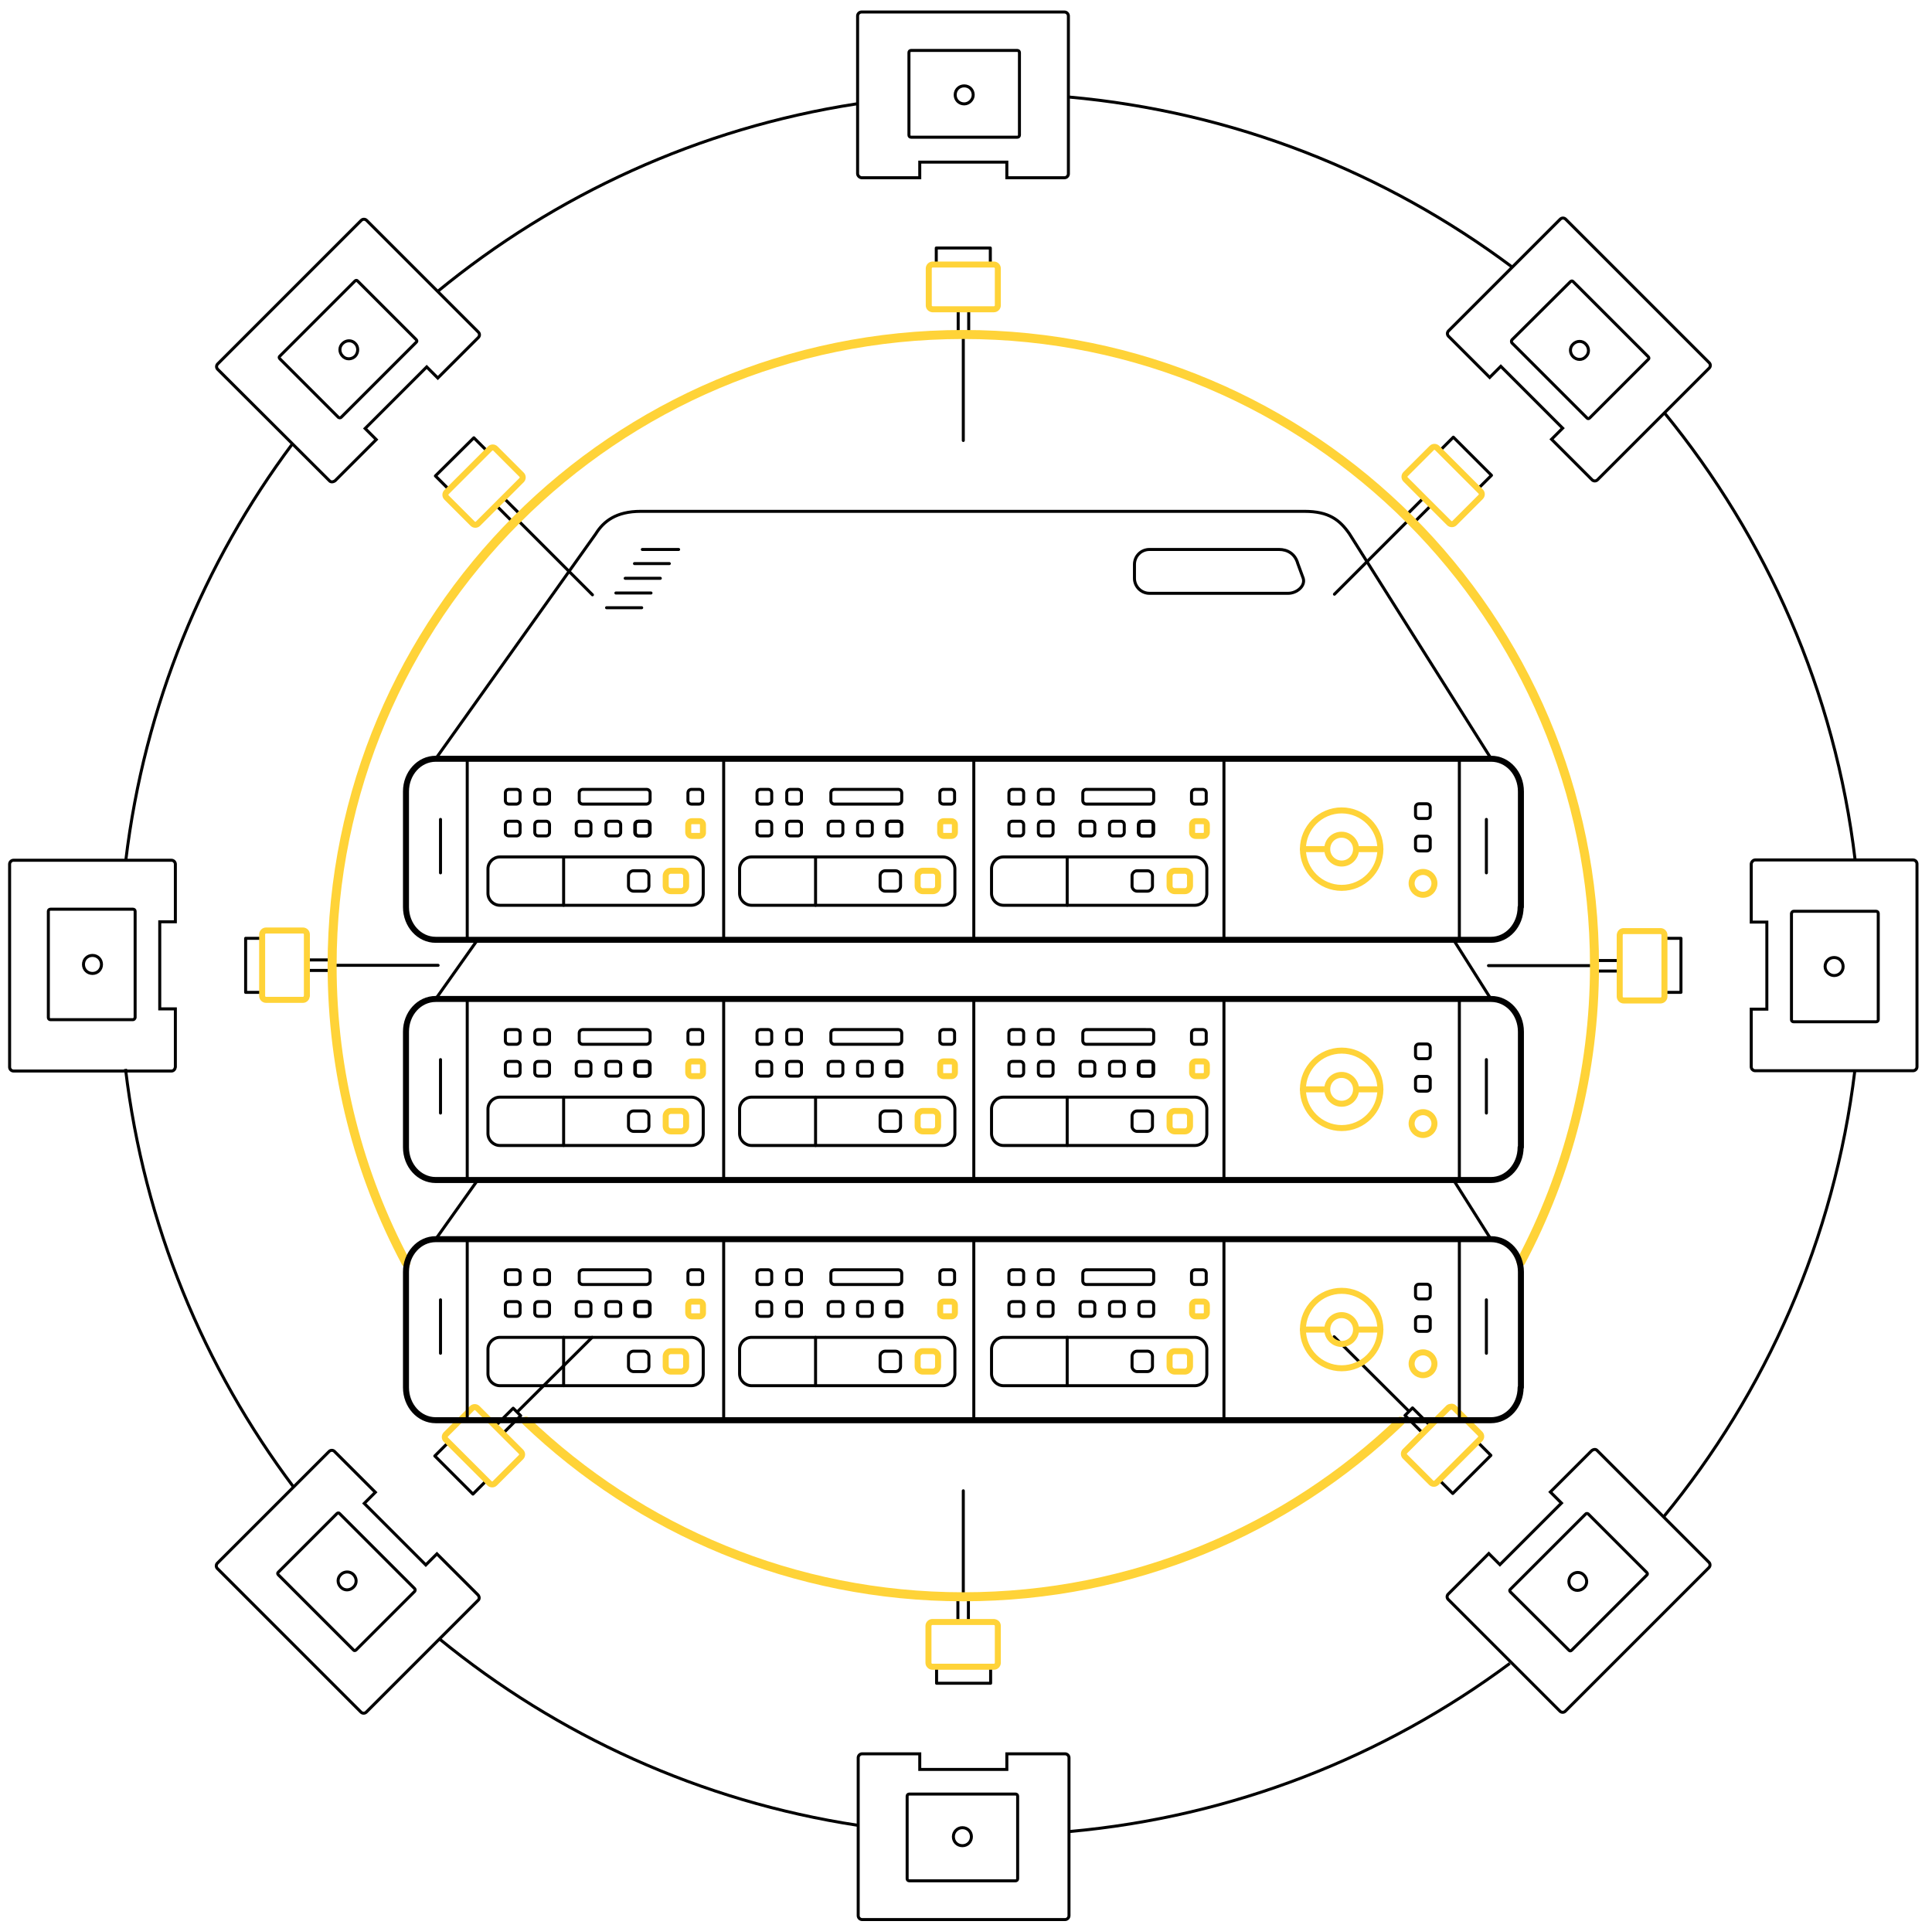<?xml version="1.0" encoding="UTF-8"?>
<!-- Generator: Adobe Illustrator 16.0.0, SVG Export Plug-In . SVG Version: 6.00 Build 0)  -->
<!DOCTYPE svg PUBLIC "-//W3C//DTD SVG 1.1//EN" "http://www.w3.org/Graphics/SVG/1.1/DTD/svg11.dtd">
<svg version="1.1" id="Layer_1" xmlns="http://www.w3.org/2000/svg" xmlns:xlink="http://www.w3.org/1999/xlink" x="0px" y="0px" viewBox="0 0 643.4 642" style="enable-background:new 0 0 643.4 642;" xml:space="preserve" class="svg first" src="assets/patterns/api.svg" alt="api automation">
<style type="text/css">
	.api0{fill:none;stroke:#000000;stroke-linecap:round;stroke-linejoin:round;stroke-miterlimit:10;}
	.api1{fill:none;stroke:#ffd338;stroke-width:2;stroke-linecap:round;stroke-linejoin:round;stroke-miterlimit:10;}
	.api2{fill:none;stroke:#ffd338;stroke-width:3;stroke-linecap:round;stroke-linejoin:round;stroke-miterlimit:10;}
	.api3{fill:none;stroke:#000000;stroke-miterlimit:10;}
	.api4{fill:none;stroke:#000000;stroke-width:2;stroke-linecap:round;stroke-linejoin:round;stroke-miterlimit:10;}
</style>
<g>
	<path class="api0" d="M320.8,111.6v35.1"></path>
	<path class="api0" d="M329.8,82.6v5.5h-18v-5.5H329.8z"></path>
	<path class="api0" d="M322.6,102.9v8.5h-3.5v-8.5H322.6z"></path>
	<path id="svg-concept" class="api1" d="M309.3,101.7V89.4c0-0.7,0.6-1.3,1.3-1.3H331c0.7,0,1.3,0.6,1.3,1.3v12.3   c0,0.7-0.6,1.3-1.3,1.3h-20.5C309.8,102.9,309.3,102.4,309.3,101.7z"></path>

		<animateMotion accumulate="none" additive="replace" begin="0s" calcMode="paced" dur="1s" fill="freeze" path="M0, 0 0 0 0 -35" restart="always">
		</animateMotion>
</g>
<g>
	<path class="api0" d="M469.2,173.1l-24.8,24.8"></path>
	<path class="api0" d="M496.7,158.3l-4.5,4.5l-12.7-12.7l4.5-4.5L496.7,158.3z"></path>
	<path class="api0" d="M476.7,168.2l-6,6l-2.5-2.5l6-6L476.7,168.2z"></path>
	<path id="svg-concept" class="api1" d="M468.1,157.9l8.7-8.7c0.5-0.5,1.3-0.5,1.8,0l14.5,14.5c0.5,0.5,0.5,1.3,0,1.8l-8.7,8.7   c-0.5,0.5-1.3,0.5-1.8,0l-14.5-14.5C467.6,159.2,467.6,158.4,468.1,157.9z"></path>

		<animateMotion accumulate="none" additive="replace" begin="0.5s" calcMode="paced" dur="1s" fill="freeze" path="M0 0 25 -25" restart="always">
		</animateMotion>
</g>
<g>
	<path class="api0" d="M530.8,321.6h-35.1"></path>
	<path class="api0" d="M559.8,330.5h-5.5v-18h5.5V330.5z"></path>
	<path class="api0" d="M539.5,323.4H531v-3.5h8.5V323.4z"></path>
	<path id="svg-concept" class="api1" d="M540.7,310.1H553c0.7,0,1.3,0.6,1.3,1.3v20.5c0,0.7-0.6,1.3-1.3,1.3h-12.3   c-0.7,0-1.3-0.6-1.3-1.3v-20.5C539.5,310.6,540,310.1,540.7,310.1z"></path>

		<animateMotion accumulate="none" additive="replace" begin="1s" calcMode="paced" dur="1s" fill="freeze" path="M0, 0 35 0 0" restart="always">
		</animateMotion>
</g>
<g>
	<path class="api0" d="M469.1,469.9l-24.8-24.7"></path>
	<path class="api0" d="M483.8,497.4l-4.5-4.5l12.7-12.7l4.5,4.5L483.8,497.4z"></path>
	<path class="api0" d="M473.9,477.4l-6-6l2.5-2.5l6,6L473.9,477.4z"></path>
	<path id="svg-concept" class="api1" d="M484.2,468.8l8.7,8.7c0.5,0.5,0.5,1.3,0,1.8l-14.5,14.5c-0.5,0.5-1.3,0.5-1.8,0l-8.7-8.7   c-0.5-0.5-0.5-1.3,0-1.8l14.5-14.5C483,468.4,483.8,468.4,484.2,468.8z"></path>

		<animateMotion accumulate="none" additive="replace" begin="1.5s" calcMode="paced" dur="1s" fill="freeze" path="M0 0 25 25" restart="always">
		</animateMotion>
</g>
<g>
	<path class="api0" d="M320.8,531.6v-35.1"></path>
	<path class="api0" d="M311.9,560.6v-5.5h18v5.5H311.9z"></path>
	<path class="api0" d="M319,540.3v-8.5h3.5v8.5H319z"></path>
	<path id="svg-concept" class="api1" d="M332.3,541.5v12.3c0,0.7-0.6,1.3-1.3,1.3h-20.5c-0.7,0-1.3-0.6-1.3-1.3v-12.3   c0-0.7,0.6-1.3,1.3-1.3H331C331.8,540.3,332.3,540.8,332.3,541.5z"></path>

		<animateMotion accumulate="none" additive="replace" begin="2s" calcMode="paced" dur="1s" fill="freeze" path="M0, 0 0 0 0 35" restart="always">
		</animateMotion>
</g>
<g>
	<path class="api0" d="M172.4,470.1l24.8-24.7"></path>
	<path class="api0" d="M144.8,484.9l4.5-4.5l12.7,12.7l-4.5,4.5L144.8,484.9z"></path>
	<path class="api0" d="M164.9,475l6-6l2.5,2.5l-6,6L164.9,475z"></path>
	<path id="svg-concept" class="api1" d="M173.5,485.3l-8.7,8.7c-0.5,0.5-1.3,0.5-1.8,0l-14.5-14.5c-0.5-0.5-0.5-1.3,0-1.8l8.7-8.7   c0.5-0.5,1.3-0.5,1.8,0l14.5,14.5C174,484,174,484.8,173.5,485.3z"></path>

		<animateMotion accumulate="none" additive="replace" begin="2.5s" calcMode="paced" dur="1s" fill="freeze" path="M0 0 -25 25" restart="always">
		</animateMotion>
</g>
<g>
	<path class="api0" d="M110.9,321.5h35 M81.8,312.5h5.5v18h-5.5V312.5z M102.1,319.7h8.5v3.5h-8.5V319.7z"></path>
	<path id="svg-concept" class="api1" d="M100.9,333H88.6c-0.7,0-1.3-0.6-1.3-1.3v-20.5c0-0.7,0.6-1.3,1.3-1.3h12.3   c0.7,0,1.3,0.6,1.3,1.3v20.5C102.1,332.4,101.6,333,100.9,333z"></path>

		<animateMotion accumulate="none" additive="replace" begin="3s" calcMode="paced" dur="1s" fill="freeze" path="M0, 0 -35 0 0" restart="always">
		</animateMotion>
</g>
<g>
	<path class="api0" d="M172.5,173.3l24.8,24.8"></path>
	<path class="api0" d="M157.8,145.8l4.5,4.5L149.5,163l-4.5-4.5L157.8,145.8z"></path>
	<path class="api0" d="M167.7,165.8l6,6l-2.5,2.5l-6-6L167.7,165.8z"></path>
	<path id="svg-concept" class="api1" d="M157.4,174.4l-8.7-8.7c-0.5-0.5-0.5-1.3,0-1.8l14.5-14.5c0.5-0.5,1.3-0.5,1.8,0l8.7,8.7   c0.5,0.5,0.5,1.3,0,1.8l-14.5,14.5C158.7,174.9,157.9,174.9,157.4,174.4z"></path>

		<animateMotion accumulate="none" additive="replace" begin="3.5s" calcMode="paced" dur="1s" fill="freeze" path="M0 0 -25 -25" restart="always">
		</animateMotion>
</g>
<path id="svg-concept" class="api2" d="M466.4,473.3c-37.8,36.3-89.1,58.5-145.6,58.5c-56.5,0-107.8-22.3-145.6-58.5"></path>
<path id="svg-concept" class="api2" d="M135.2,420.5c-15.7-29.5-24.6-63.1-24.6-98.9c0-116.1,94.1-210.2,210.2-210.2  S531,205.5,531,321.6c0,35.6-8.9,69.2-24.5,98.6"></path>
<g>
	<path class="api3" d="M285.6,607.9c-52.4-8-100.1-30-139.3-62.1"></path>
	<path class="api3" d="M502.8,554c-41.7,31-92.1,51.1-146.8,56"></path>
	<path class="api3" d="M617.7,356.6c-6.8,56-29.6,107.1-63.7,148.6"></path>
	<path class="api3" d="M554.3,137.5c34,41.6,56.8,92.7,63.5,148.9"></path>
	<path class="api3" d="M355.8,32.3c55.1,4.9,105.7,25.2,147.6,56.5"></path>
	<path class="api3" d="M145.7,97.1c39.2-32.2,87-54.4,139.5-62.5"></path>
	<path class="api3" d="M41.9,286.5c6.2-51.6,25.9-99.1,55.5-138.7"></path>
	<path class="api3" d="M97.8,495.3c-29.9-39.8-49.8-87.4-56-139.3"></path>
</g>
<path id="svg-concept" class="api1" d="M232.9,278.4h-2.5c-0.7,0-1.2-0.5-1.2-1.2v-2.5c0-0.7,0.5-1.2,1.2-1.2h2.5  c0.7,0,1.2,0.5,1.2,1.2v2.5C234.2,277.9,233.6,278.4,232.9,278.4z M226.8,296.8h-3.4c-0.9,0-1.7-0.8-1.7-1.7v-3.4  c0-0.9,0.8-1.7,1.7-1.7h3.4c0.9,0,1.7,0.8,1.7,1.7v3.4C228.5,296,227.7,296.8,226.8,296.8z M316.8,278.4h-2.5  c-0.7,0-1.2-0.5-1.2-1.2v-2.5c0-0.7,0.5-1.2,1.2-1.2h2.5c0.7,0,1.2,0.5,1.2,1.2v2.5C318,277.9,317.5,278.4,316.8,278.4z   M310.7,296.8h-3.4c-0.9,0-1.7-0.8-1.7-1.7v-3.4c0-0.9,0.8-1.7,1.7-1.7h3.4c0.9,0,1.7,0.8,1.7,1.7v3.4  C312.4,296,311.6,296.8,310.7,296.8z M400.7,278.4h-2.5c-0.7,0-1.2-0.5-1.2-1.2v-2.5c0-0.7,0.5-1.2,1.2-1.2h2.5  c0.7,0,1.2,0.5,1.2,1.2v2.5C401.9,277.9,401.3,278.4,400.7,278.4z M394.6,296.8h-3.4c-0.9,0-1.7-0.8-1.7-1.7v-3.4  c0-0.9,0.8-1.7,1.7-1.7h3.4c0.9,0,1.7,0.8,1.7,1.7v3.4C396.2,296,395.5,296.8,394.6,296.8z M459.7,282.8c0,7.1-5.8,12.9-12.9,12.9  s-12.9-5.8-12.9-12.9s5.8-12.9,12.9-12.9S459.7,275.7,459.7,282.8z"></path>
<path id="svg-concept" class="api1" d="M451.6,282.8c0,2.6-2.1,4.8-4.8,4.8c-2.6,0-4.8-2.1-4.8-4.8s2.1-4.8,4.8-4.8  C449.4,278,451.6,280.2,451.6,282.8z M459.7,282.8h-8.1 M442,282.8h-8.1 M232.9,358.4h-2.5c-0.7,0-1.2-0.5-1.2-1.2v-2.5  c0-0.7,0.5-1.2,1.2-1.2h2.5c0.7,0,1.2,0.5,1.2,1.2v2.5C234.2,357.9,233.6,358.4,232.9,358.4z M226.8,376.8h-3.4  c-0.9,0-1.7-0.8-1.7-1.7v-3.4c0-0.9,0.8-1.7,1.7-1.7h3.4c0.9,0,1.7,0.8,1.7,1.7v3.4C228.5,376,227.7,376.8,226.8,376.8z   M316.8,358.4h-2.5c-0.7,0-1.2-0.5-1.2-1.2v-2.5c0-0.7,0.5-1.2,1.2-1.2h2.5c0.7,0,1.2,0.5,1.2,1.2v2.5  C318,357.9,317.5,358.4,316.8,358.4z M310.7,376.8h-3.4c-0.9,0-1.7-0.8-1.7-1.7v-3.4c0-0.9,0.8-1.7,1.7-1.7h3.4  c0.9,0,1.7,0.8,1.7,1.7v3.4C312.4,376,311.6,376.8,310.7,376.8z M400.7,358.4h-2.5c-0.7,0-1.2-0.5-1.2-1.2v-2.5  c0-0.7,0.5-1.2,1.2-1.2h2.5c0.7,0,1.2,0.5,1.2,1.2v2.5C401.9,357.9,401.3,358.4,400.7,358.4z M394.6,376.8h-3.4  c-0.9,0-1.7-0.8-1.7-1.7v-3.4c0-0.9,0.8-1.7,1.7-1.7h3.4c0.9,0,1.7,0.8,1.7,1.7v3.4C396.2,376,395.5,376.8,394.6,376.8z   M459.7,362.8c0,7.1-5.8,12.9-12.9,12.9s-12.9-5.8-12.9-12.9s5.8-12.9,12.9-12.9S459.7,355.7,459.7,362.8z"></path>
<path id="svg-concept" class="api1" d="M451.6,362.8c0,2.6-2.1,4.8-4.8,4.8c-2.6,0-4.8-2.1-4.8-4.8s2.1-4.8,4.8-4.8  C449.4,358,451.6,360.2,451.6,362.8z M459.7,362.8h-8.1 M442,362.8h-8.1"></path>
<path class="api4" d="M506.4,302.1c0,6-4.4,10.9-9.9,10.9H145.1c-5.5,0-9.9-4.9-9.9-10.9v-38.5c0-6,4.4-10.9,9.9-10.9h351.5  c5.5,0,9.9,4.9,9.9,10.9v38.5H506.4z"></path>
<path class="api0" d="M155.6,252.7v60 M486,252.7v60.2 M230.2,301.5h-63.7c-2.2,0-4-1.8-4-4v-8.1c0-2.2,1.8-4,4-4h63.7  c2.2,0,4,1.8,4,4v8.1C234.2,299.7,232.4,301.5,230.2,301.5z M172,278.4h-2.5c-0.7,0-1.2-0.5-1.2-1.2v-2.5c0-0.7,0.5-1.2,1.2-1.2h2.5  c0.7,0,1.2,0.5,1.2,1.2v2.5C173.2,277.9,172.6,278.4,172,278.4z M181.8,278.4h-2.5c-0.7,0-1.2-0.5-1.2-1.2v-2.5  c0-0.7,0.5-1.2,1.2-1.2h2.5c0.7,0,1.2,0.5,1.2,1.2v2.5C183,277.9,182.5,278.4,181.8,278.4z M195.6,278.4h-2.5  c-0.7,0-1.2-0.5-1.2-1.2v-2.5c0-0.7,0.5-1.2,1.2-1.2h2.5c0.7,0,1.2,0.5,1.2,1.2v2.5C196.8,277.9,196.3,278.4,195.6,278.4z   M172,267.8h-2.5c-0.7,0-1.2-0.5-1.2-1.2v-2.5c0-0.7,0.5-1.2,1.2-1.2h2.5c0.7,0,1.2,0.5,1.2,1.2v2.5  C173.2,267.2,172.6,267.8,172,267.8z M181.8,267.8h-2.5c-0.7,0-1.2-0.5-1.2-1.2v-2.5c0-0.7,0.5-1.2,1.2-1.2h2.5  c0.7,0,1.2,0.5,1.2,1.2v2.5C183,267.2,182.5,267.8,181.8,267.8z M232.8,267.8h-2.5c-0.7,0-1.2-0.5-1.2-1.2v-2.5  c0-0.7,0.5-1.2,1.2-1.2h2.5c0.7,0,1.2,0.5,1.2,1.2v2.5C234,267.2,233.5,267.8,232.8,267.8z M205.4,278.4H203c-0.7,0-1.2-0.5-1.2-1.2  v-2.5c0-0.7,0.5-1.2,1.2-1.2h2.5c0.7,0,1.2,0.5,1.2,1.2v2.5C206.7,277.9,206.1,278.4,205.4,278.4z M215.1,278.4h-2.5  c-0.7,0-1.2-0.5-1.2-1.2v-2.5c0-0.7,0.5-1.2,1.2-1.2h2.5c0.7,0,1.2,0.5,1.2,1.2v2.5C216.3,277.9,215.8,278.4,215.1,278.4z"></path>
<path class="api0" d="M215.3,278.4h-2.5c-0.7,0-1.2-0.5-1.2-1.2v-2.5c0-0.7,0.5-1.2,1.2-1.2h2.5c0.7,0,1.2,0.5,1.2,1.2v2.5  C216.5,277.9,215.9,278.4,215.3,278.4z M215.3,267.8h-21.2c-0.7,0-1.2-0.5-1.2-1.2v-2.5c0-0.7,0.5-1.2,1.2-1.2h21.2  c0.7,0,1.2,0.5,1.2,1.2v2.5C216.5,267.2,215.9,267.8,215.3,267.8z M187.7,285.4v16.1 M214.4,296.8H211c-0.9,0-1.7-0.8-1.7-1.7v-3.4  c0-0.9,0.8-1.7,1.7-1.7h3.4c0.9,0,1.7,0.8,1.7,1.7v3.4C216.1,296,215.3,296.8,214.4,296.8z M314,301.5h-63.7c-2.2,0-4-1.8-4-4v-8.1  c0-2.2,1.8-4,4-4H314c2.2,0,4,1.8,4,4v8.1C318,299.7,316.2,301.5,314,301.5z M255.8,278.4h-2.5c-0.7,0-1.2-0.5-1.2-1.2v-2.5  c0-0.7,0.5-1.2,1.2-1.2h2.5c0.7,0,1.2,0.5,1.2,1.2v2.5C257.1,277.9,256.5,278.4,255.8,278.4z M265.7,278.4h-2.5  c-0.7,0-1.2-0.5-1.2-1.2v-2.5c0-0.7,0.5-1.2,1.2-1.2h2.5c0.7,0,1.2,0.5,1.2,1.2v2.5C266.9,277.9,266.3,278.4,265.7,278.4z   M279.5,278.4H277c-0.7,0-1.2-0.5-1.2-1.2v-2.5c0-0.7,0.5-1.2,1.2-1.2h2.5c0.7,0,1.2,0.5,1.2,1.2v2.5  C280.7,277.9,280.2,278.4,279.5,278.4z M255.8,267.8h-2.5c-0.7,0-1.2-0.5-1.2-1.2v-2.5c0-0.7,0.5-1.2,1.2-1.2h2.5  c0.7,0,1.2,0.5,1.2,1.2v2.5C257.1,267.2,256.5,267.8,255.8,267.8z M265.7,267.8h-2.5c-0.7,0-1.2-0.5-1.2-1.2v-2.5  c0-0.7,0.5-1.2,1.2-1.2h2.5c0.7,0,1.2,0.5,1.2,1.2v2.5C266.9,267.2,266.3,267.8,265.7,267.8z M316.7,267.8h-2.5  c-0.7,0-1.2-0.5-1.2-1.2v-2.5c0-0.7,0.5-1.2,1.2-1.2h2.5c0.7,0,1.2,0.5,1.2,1.2v2.5C317.9,267.2,317.3,267.8,316.7,267.8z   M289.3,278.4h-2.5c-0.7,0-1.2-0.5-1.2-1.2v-2.5c0-0.7,0.5-1.2,1.2-1.2h2.5c0.7,0,1.2,0.5,1.2,1.2v2.5  C290.5,277.9,290,278.4,289.3,278.4z M299,278.4h-2.5c-0.7,0-1.2-0.5-1.2-1.2v-2.5c0-0.7,0.5-1.2,1.2-1.2h2.5c0.7,0,1.2,0.5,1.2,1.2  v2.5C300.2,277.9,299.6,278.4,299,278.4z"></path>
<path class="api0" d="M299.1,278.4h-2.5c-0.7,0-1.2-0.5-1.2-1.2v-2.5c0-0.7,0.5-1.2,1.2-1.2h2.5c0.7,0,1.2,0.5,1.2,1.2v2.5  C300.3,277.9,299.8,278.4,299.1,278.4z M299.1,267.8h-21.2c-0.7,0-1.2-0.5-1.2-1.2v-2.5c0-0.7,0.5-1.2,1.2-1.2h21.2  c0.7,0,1.2,0.5,1.2,1.2v2.5C300.3,267.2,299.8,267.8,299.1,267.8z M271.6,285.4v16.1 M298.2,296.8h-3.4c-0.9,0-1.7-0.8-1.7-1.7v-3.4  c0-0.9,0.8-1.7,1.7-1.7h3.4c0.9,0,1.7,0.8,1.7,1.7v3.4C299.9,296,299.2,296.8,298.2,296.8z M397.9,301.5h-63.7c-2.2,0-4-1.8-4-4  v-8.1c0-2.2,1.8-4,4-4h63.7c2.2,0,4,1.8,4,4v8.1C401.9,299.7,400.1,301.5,397.9,301.5z M339.7,278.4h-2.5c-0.7,0-1.2-0.5-1.2-1.2  v-2.5c0-0.7,0.5-1.2,1.2-1.2h2.5c0.7,0,1.2,0.5,1.2,1.2v2.5C340.9,277.9,340.4,278.4,339.7,278.4z M349.5,278.4H347  c-0.7,0-1.2-0.5-1.2-1.2v-2.5c0-0.7,0.5-1.2,1.2-1.2h2.5c0.7,0,1.2,0.5,1.2,1.2v2.5C350.7,277.9,350.2,278.4,349.5,278.4z   M363.4,278.4h-2.5c-0.7,0-1.2-0.5-1.2-1.2v-2.5c0-0.7,0.5-1.2,1.2-1.2h2.5c0.7,0,1.2,0.5,1.2,1.2v2.5  C364.6,277.9,364,278.4,363.4,278.4z M339.7,267.8h-2.5c-0.7,0-1.2-0.5-1.2-1.2v-2.5c0-0.7,0.5-1.2,1.2-1.2h2.5  c0.7,0,1.2,0.5,1.2,1.2v2.5C340.9,267.2,340.4,267.8,339.7,267.8z M349.5,267.8H347c-0.7,0-1.2-0.5-1.2-1.2v-2.5  c0-0.7,0.5-1.2,1.2-1.2h2.5c0.7,0,1.2,0.5,1.2,1.2v2.5C350.7,267.2,350.2,267.8,349.5,267.8z M400.5,267.8H398  c-0.7,0-1.2-0.5-1.2-1.2v-2.5c0-0.7,0.5-1.2,1.2-1.2h2.5c0.7,0,1.2,0.5,1.2,1.2v2.5C401.8,267.2,401.2,267.8,400.5,267.8z   M373.2,278.4h-2.5c-0.7,0-1.2-0.5-1.2-1.2v-2.5c0-0.7,0.5-1.2,1.2-1.2h2.5c0.7,0,1.2,0.5,1.2,1.2v2.5  C374.4,277.9,373.8,278.4,373.2,278.4z M382.8,278.4h-2.5c-0.7,0-1.2-0.5-1.2-1.2v-2.5c0-0.7,0.5-1.2,1.2-1.2h2.5  c0.7,0,1.2,0.5,1.2,1.2v2.5C384,277.9,383.5,278.4,382.8,278.4z"></path>
<path class="api0" d="M383,278.4h-2.5c-0.7,0-1.2-0.5-1.2-1.2v-2.5c0-0.7,0.5-1.2,1.2-1.2h2.5c0.7,0,1.2,0.5,1.2,1.2v2.5  C384.2,277.9,383.7,278.4,383,278.4z"></path>
<path id="svg-concept" class="api1" d="M477.7,294.2c0,2.1-1.7,3.8-3.8,3.8c-2.1,0-3.8-1.7-3.8-3.8c0-2.1,1.7-3.8,3.8-3.8  C476,290.4,477.7,292.1,477.7,294.2z"></path>
<path class="api0" d="M475.1,283.4h-2.5c-0.7,0-1.2-0.5-1.2-1.2v-2.5c0-0.7,0.5-1.2,1.2-1.2h2.5c0.7,0,1.2,0.5,1.2,1.2v2.5  C476.3,282.9,475.8,283.4,475.1,283.4z M475.1,272.6h-2.5c-0.7,0-1.2-0.5-1.2-1.2v-2.5c0-0.7,0.5-1.2,1.2-1.2h2.5  c0.7,0,1.2,0.5,1.2,1.2v2.5C476.3,272.1,475.8,272.6,475.1,272.6z M383,267.8h-21.2c-0.7,0-1.2-0.5-1.2-1.2v-2.5  c0-0.7,0.5-1.2,1.2-1.2H383c0.7,0,1.2,0.5,1.2,1.2v2.5C384.2,267.2,383.7,267.8,383,267.8z M355.4,285.4v16.1 M382.1,296.8h-3.4  c-0.9,0-1.7-0.8-1.7-1.7v-3.4c0-0.9,0.8-1.7,1.7-1.7h3.4c0.9,0,1.7,0.8,1.7,1.7v3.4C383.8,296,383,296.8,382.1,296.8z M241,252.7  v60.2 M226,183h-12.1 M222.9,187.7h-11.6 M219.9,192.6h-11.7 M216.8,197.5h-11.7 M213.7,202.4H202 M146.7,272.9v17.8 M495,272.9  v17.8 M324.3,252.7v60.2 M407.6,252.7v60.2"></path>
<path class="api4" d="M506.4,382.1c0,6-4.4,10.9-9.9,10.9H145.1c-5.5,0-9.9-4.9-9.9-10.9v-38.5c0-6,4.4-10.9,9.9-10.9h351.5  c5.5,0,9.9,4.9,9.9,10.9v38.5H506.4z"></path>
<path class="api0" d="M155.6,332.7v60 M486,332.7v60.2 M230.2,381.5h-63.7c-2.2,0-4-1.8-4-4v-8.1c0-2.2,1.8-4,4-4h63.7  c2.2,0,4,1.8,4,4v8.1C234.2,379.7,232.4,381.5,230.2,381.5z M172,358.4h-2.5c-0.7,0-1.2-0.5-1.2-1.2v-2.5c0-0.7,0.5-1.2,1.2-1.2h2.5  c0.7,0,1.2,0.5,1.2,1.2v2.5C173.2,357.9,172.6,358.4,172,358.4z M181.8,358.4h-2.5c-0.7,0-1.2-0.5-1.2-1.2v-2.5  c0-0.7,0.5-1.2,1.2-1.2h2.5c0.7,0,1.2,0.5,1.2,1.2v2.5C183,357.9,182.5,358.4,181.8,358.4z M195.6,358.4h-2.5  c-0.7,0-1.2-0.5-1.2-1.2v-2.5c0-0.7,0.5-1.2,1.2-1.2h2.5c0.7,0,1.2,0.5,1.2,1.2v2.5C196.8,357.9,196.3,358.4,195.6,358.4z   M172,347.8h-2.5c-0.7,0-1.2-0.5-1.2-1.2v-2.5c0-0.7,0.5-1.2,1.2-1.2h2.5c0.7,0,1.2,0.5,1.2,1.2v2.5  C173.2,347.2,172.6,347.8,172,347.8z M181.8,347.8h-2.5c-0.7,0-1.2-0.5-1.2-1.2v-2.5c0-0.7,0.5-1.2,1.2-1.2h2.5  c0.7,0,1.2,0.5,1.2,1.2v2.5C183,347.2,182.5,347.8,181.8,347.8z M232.8,347.8h-2.5c-0.7,0-1.2-0.5-1.2-1.2v-2.5  c0-0.7,0.5-1.2,1.2-1.2h2.5c0.7,0,1.2,0.5,1.2,1.2v2.5C234,347.2,233.5,347.8,232.8,347.8z M205.4,358.4H203c-0.7,0-1.2-0.5-1.2-1.2  v-2.5c0-0.7,0.5-1.2,1.2-1.2h2.5c0.7,0,1.2,0.5,1.2,1.2v2.5C206.7,357.9,206.1,358.4,205.4,358.4z M215.1,358.4h-2.5  c-0.7,0-1.2-0.5-1.2-1.2v-2.5c0-0.7,0.5-1.2,1.2-1.2h2.5c0.7,0,1.2,0.5,1.2,1.2v2.5C216.3,357.9,215.8,358.4,215.1,358.4z"></path>
<path class="api0" d="M215.3,358.4h-2.5c-0.7,0-1.2-0.5-1.2-1.2v-2.5c0-0.7,0.5-1.2,1.2-1.2h2.5c0.7,0,1.2,0.5,1.2,1.2v2.5  C216.5,357.9,215.9,358.4,215.3,358.4z M215.3,347.8h-21.2c-0.7,0-1.2-0.5-1.2-1.2v-2.5c0-0.7,0.5-1.2,1.2-1.2h21.2  c0.7,0,1.2,0.5,1.2,1.2v2.5C216.5,347.2,215.9,347.8,215.3,347.8z M187.7,365.4v16.1 M214.4,376.8H211c-0.9,0-1.7-0.8-1.7-1.7v-3.4  c0-0.9,0.8-1.7,1.7-1.7h3.4c0.9,0,1.7,0.8,1.7,1.7v3.4C216.1,376,215.3,376.8,214.4,376.8z M314,381.5h-63.7c-2.2,0-4-1.8-4-4v-8.1  c0-2.2,1.8-4,4-4H314c2.2,0,4,1.8,4,4v8.1C318,379.7,316.2,381.5,314,381.5z M255.8,358.4h-2.5c-0.7,0-1.2-0.5-1.2-1.2v-2.5  c0-0.7,0.5-1.2,1.2-1.2h2.5c0.7,0,1.2,0.5,1.2,1.2v2.5C257.1,357.9,256.5,358.4,255.8,358.4z M265.7,358.4h-2.5  c-0.7,0-1.2-0.5-1.2-1.2v-2.5c0-0.7,0.5-1.2,1.2-1.2h2.5c0.7,0,1.2,0.5,1.2,1.2v2.5C266.9,357.9,266.3,358.4,265.7,358.4z   M279.5,358.4H277c-0.7,0-1.2-0.5-1.2-1.2v-2.5c0-0.7,0.5-1.2,1.2-1.2h2.5c0.7,0,1.2,0.5,1.2,1.2v2.5  C280.7,357.9,280.2,358.4,279.5,358.4z M255.8,347.8h-2.5c-0.7,0-1.2-0.5-1.2-1.2v-2.5c0-0.7,0.5-1.2,1.2-1.2h2.5  c0.7,0,1.2,0.5,1.2,1.2v2.5C257.1,347.2,256.5,347.8,255.8,347.8z M265.7,347.8h-2.5c-0.7,0-1.2-0.5-1.2-1.2v-2.5  c0-0.7,0.5-1.2,1.2-1.2h2.5c0.7,0,1.2,0.5,1.2,1.2v2.5C266.9,347.2,266.3,347.8,265.7,347.8z M316.7,347.8h-2.5  c-0.7,0-1.2-0.5-1.2-1.2v-2.5c0-0.7,0.5-1.2,1.2-1.2h2.5c0.7,0,1.2,0.5,1.2,1.2v2.5C317.9,347.2,317.3,347.8,316.7,347.8z   M289.3,358.4h-2.5c-0.7,0-1.2-0.5-1.2-1.2v-2.5c0-0.7,0.5-1.2,1.2-1.2h2.5c0.7,0,1.2,0.5,1.2,1.2v2.5  C290.5,357.9,290,358.4,289.3,358.4z M299,358.4h-2.5c-0.7,0-1.2-0.5-1.2-1.2v-2.5c0-0.7,0.5-1.2,1.2-1.2h2.5c0.7,0,1.2,0.5,1.2,1.2  v2.5C300.2,357.9,299.6,358.4,299,358.4z"></path>
<path class="api0" d="M299.1,358.4h-2.5c-0.7,0-1.2-0.5-1.2-1.2v-2.5c0-0.7,0.5-1.2,1.2-1.2h2.5c0.7,0,1.2,0.5,1.2,1.2v2.5  C300.3,357.9,299.8,358.4,299.1,358.4z M299.1,347.8h-21.2c-0.7,0-1.2-0.5-1.2-1.2v-2.5c0-0.7,0.5-1.2,1.2-1.2h21.2  c0.7,0,1.2,0.5,1.2,1.2v2.5C300.3,347.2,299.8,347.8,299.1,347.8z M271.6,365.4v16.1 M298.2,376.8h-3.4c-0.9,0-1.7-0.8-1.7-1.7v-3.4  c0-0.9,0.8-1.7,1.7-1.7h3.4c0.9,0,1.7,0.8,1.7,1.7v3.4C299.9,376,299.2,376.8,298.2,376.8z M397.9,381.5h-63.7c-2.2,0-4-1.8-4-4  v-8.1c0-2.2,1.8-4,4-4h63.7c2.2,0,4,1.8,4,4v8.1C401.9,379.7,400.1,381.5,397.9,381.5z M339.7,358.4h-2.5c-0.7,0-1.2-0.5-1.2-1.2  v-2.5c0-0.7,0.5-1.2,1.2-1.2h2.5c0.7,0,1.2,0.5,1.2,1.2v2.5C340.9,357.9,340.4,358.4,339.7,358.4z M349.5,358.4H347  c-0.7,0-1.2-0.5-1.2-1.2v-2.5c0-0.7,0.5-1.2,1.2-1.2h2.5c0.7,0,1.2,0.5,1.2,1.2v2.5C350.7,357.9,350.2,358.4,349.5,358.4z   M363.4,358.4h-2.5c-0.7,0-1.2-0.5-1.2-1.2v-2.5c0-0.7,0.5-1.2,1.2-1.2h2.5c0.7,0,1.2,0.5,1.2,1.2v2.5  C364.6,357.9,364,358.4,363.4,358.4z M339.7,347.8h-2.5c-0.7,0-1.2-0.5-1.2-1.2v-2.5c0-0.7,0.5-1.2,1.2-1.2h2.5  c0.7,0,1.2,0.5,1.2,1.2v2.5C340.9,347.2,340.4,347.8,339.7,347.8z M349.5,347.8H347c-0.7,0-1.2-0.5-1.2-1.2v-2.5  c0-0.7,0.5-1.2,1.2-1.2h2.5c0.7,0,1.2,0.5,1.2,1.2v2.5C350.7,347.2,350.2,347.8,349.5,347.8z M400.5,347.8H398  c-0.7,0-1.2-0.5-1.2-1.2v-2.5c0-0.7,0.5-1.2,1.2-1.2h2.5c0.7,0,1.2,0.5,1.2,1.2v2.5C401.8,347.2,401.2,347.8,400.5,347.8z   M373.2,358.4h-2.5c-0.7,0-1.2-0.5-1.2-1.2v-2.5c0-0.7,0.5-1.2,1.2-1.2h2.5c0.7,0,1.2,0.5,1.2,1.2v2.5  C374.4,357.9,373.8,358.4,373.2,358.4z M382.8,358.4h-2.5c-0.7,0-1.2-0.5-1.2-1.2v-2.5c0-0.7,0.5-1.2,1.2-1.2h2.5  c0.7,0,1.2,0.5,1.2,1.2v2.5C384,357.9,383.5,358.4,382.8,358.4z"></path>
<path class="api0" d="M383,358.4h-2.5c-0.7,0-1.2-0.5-1.2-1.2v-2.5c0-0.7,0.5-1.2,1.2-1.2h2.5c0.7,0,1.2,0.5,1.2,1.2v2.5  C384.2,357.9,383.7,358.4,383,358.4z"></path>
<path id="svg-concept" class="api1" d="M477.7,374.2c0,2.1-1.7,3.8-3.8,3.8c-2.1,0-3.8-1.7-3.8-3.8c0-2.1,1.7-3.8,3.8-3.8  C476,370.4,477.7,372.1,477.7,374.2z"></path>
<path class="api0" d="M475.1,363.4h-2.5c-0.7,0-1.2-0.5-1.2-1.2v-2.5c0-0.7,0.5-1.2,1.2-1.2h2.5c0.7,0,1.2,0.5,1.2,1.2v2.5  C476.3,362.9,475.8,363.4,475.1,363.4z M475.1,352.6h-2.5c-0.7,0-1.2-0.5-1.2-1.2v-2.5c0-0.7,0.5-1.2,1.2-1.2h2.5  c0.7,0,1.2,0.5,1.2,1.2v2.5C476.3,352.1,475.8,352.6,475.1,352.6z M383,347.8h-21.2c-0.7,0-1.2-0.5-1.2-1.2v-2.5  c0-0.7,0.5-1.2,1.2-1.2H383c0.7,0,1.2,0.5,1.2,1.2v2.5C384.2,347.2,383.7,347.8,383,347.8z M355.4,365.4v16.1 M382.1,376.8h-3.4  c-0.9,0-1.7-0.8-1.7-1.7v-3.4c0-0.9,0.8-1.7,1.7-1.7h3.4c0.9,0,1.7,0.8,1.7,1.7v3.4C383.8,376,383,376.8,382.1,376.8z M241,332.7  v60.2 M146.7,352.9v17.8 M495,352.9v17.8 M324.3,332.7v60.2 M407.6,332.7v60.2"></path>
<path class="api4" d="M506.4,462.1c0,6-4.4,10.9-9.9,10.9H145.1c-5.5,0-9.9-4.9-9.9-10.9v-38.5c0-6,4.4-10.9,9.9-10.9h351.5  c5.5,0,9.9,4.9,9.9,10.9v38.5H506.4z"></path>
<path class="api0" d="M145.1,252.7l53.3-74.9c2.6-4.2,6.8-7.5,15-7.5h221c8.2,0,11.8,2.9,15,7.5l47.2,74.9 M484,392.9l12.5,19.8   M145.1,412.7l14.2-20 M484,312.9l12.5,19.8 M145.1,332.7l14-19.8"></path>
<path class="api0" d="M382.8,197.6H429c2.8,0,5.8-2.4,5-5l-1.8-4.9c-0.9-3.3-3.5-4.7-6.2-4.7h-43.2c-2.8,0-5,2.2-5,5v4.6  C377.8,195.3,380,197.6,382.8,197.6L382.8,197.6z"></path>
<path id="svg-concept" class="api1" d="M232.9,438.4h-2.5c-0.7,0-1.2-0.5-1.2-1.2v-2.5c0-0.7,0.5-1.2,1.2-1.2h2.5  c0.7,0,1.2,0.5,1.2,1.2v2.5C234.2,437.9,233.6,438.4,232.9,438.4z M226.8,456.8h-3.4c-0.9,0-1.7-0.8-1.7-1.7v-3.4  c0-0.9,0.8-1.7,1.7-1.7h3.4c0.9,0,1.7,0.8,1.7,1.7v3.4C228.5,456,227.7,456.8,226.8,456.8z M316.8,438.4h-2.5  c-0.7,0-1.2-0.5-1.2-1.2v-2.5c0-0.7,0.5-1.2,1.2-1.2h2.5c0.7,0,1.2,0.5,1.2,1.2v2.5C318,437.9,317.5,438.4,316.8,438.4z   M310.7,456.8h-3.4c-0.9,0-1.7-0.8-1.7-1.7v-3.4c0-0.9,0.8-1.7,1.7-1.7h3.4c0.9,0,1.7,0.8,1.7,1.7v3.4  C312.4,456,311.6,456.8,310.7,456.8z M400.7,438.4h-2.5c-0.7,0-1.2-0.5-1.2-1.2v-2.5c0-0.7,0.5-1.2,1.2-1.2h2.5  c0.7,0,1.2,0.5,1.2,1.2v2.5C401.9,437.9,401.3,438.4,400.7,438.4z M394.6,456.8h-3.4c-0.9,0-1.7-0.8-1.7-1.7v-3.4  c0-0.9,0.8-1.7,1.7-1.7h3.4c0.9,0,1.7,0.8,1.7,1.7v3.4C396.2,456,395.5,456.8,394.6,456.8z M459.7,442.8c0,7.1-5.8,12.9-12.9,12.9  s-12.9-5.8-12.9-12.9s5.8-12.9,12.9-12.9S459.7,435.7,459.7,442.8z"></path>
<path id="svg-concept" class="api1" d="M451.6,442.8c0,2.6-2.1,4.8-4.8,4.8c-2.6,0-4.8-2.1-4.8-4.8s2.1-4.8,4.8-4.8  C449.4,438,451.6,440.2,451.6,442.8z M459.7,442.8h-8.1 M442,442.8h-8.1"></path>
<path class="api0" d="M155.6,412.7v60 M486,412.7v60.2 M230.2,461.5h-63.7c-2.2,0-4-1.8-4-4v-8.1c0-2.2,1.8-4,4-4h63.7  c2.2,0,4,1.8,4,4v8.1C234.2,459.7,232.4,461.5,230.2,461.5z M172,438.4h-2.5c-0.7,0-1.2-0.5-1.2-1.2v-2.5c0-0.7,0.5-1.2,1.2-1.2h2.5  c0.7,0,1.2,0.5,1.2,1.2v2.5C173.2,437.9,172.6,438.4,172,438.4z M181.8,438.4h-2.5c-0.7,0-1.2-0.5-1.2-1.2v-2.5  c0-0.7,0.5-1.2,1.2-1.2h2.5c0.7,0,1.2,0.5,1.2,1.2v2.5C183,437.9,182.5,438.4,181.8,438.4z M195.6,438.4h-2.5  c-0.7,0-1.2-0.5-1.2-1.2v-2.5c0-0.7,0.5-1.2,1.2-1.2h2.5c0.7,0,1.2,0.5,1.2,1.2v2.5C196.8,437.9,196.3,438.4,195.6,438.4z   M172,427.8h-2.5c-0.7,0-1.2-0.5-1.2-1.2v-2.5c0-0.7,0.5-1.2,1.2-1.2h2.5c0.7,0,1.2,0.5,1.2,1.2v2.5  C173.2,427.2,172.6,427.8,172,427.8z M181.8,427.8h-2.5c-0.7,0-1.2-0.5-1.2-1.2v-2.5c0-0.7,0.5-1.2,1.2-1.2h2.5  c0.7,0,1.2,0.5,1.2,1.2v2.5C183,427.2,182.5,427.8,181.8,427.8z M232.8,427.8h-2.5c-0.7,0-1.2-0.5-1.2-1.2v-2.5  c0-0.7,0.5-1.2,1.2-1.2h2.5c0.7,0,1.2,0.5,1.2,1.2v2.5C234,427.2,233.5,427.8,232.8,427.8z M205.4,438.4H203c-0.7,0-1.2-0.5-1.2-1.2  v-2.5c0-0.7,0.5-1.2,1.2-1.2h2.5c0.7,0,1.2,0.5,1.2,1.2v2.5C206.7,437.9,206.1,438.4,205.4,438.4z M215.1,438.4h-2.5  c-0.7,0-1.2-0.5-1.2-1.2v-2.5c0-0.7,0.5-1.2,1.2-1.2h2.5c0.7,0,1.2,0.5,1.2,1.2v2.5C216.3,437.9,215.8,438.4,215.1,438.4z"></path>
<path class="api0" d="M215.3,438.4h-2.5c-0.7,0-1.2-0.5-1.2-1.2v-2.5c0-0.7,0.5-1.2,1.2-1.2h2.5c0.7,0,1.2,0.5,1.2,1.2v2.5  C216.5,437.9,215.9,438.4,215.3,438.4z M215.3,427.8h-21.2c-0.7,0-1.2-0.5-1.2-1.2v-2.5c0-0.7,0.5-1.2,1.2-1.2h21.2  c0.7,0,1.2,0.5,1.2,1.2v2.5C216.5,427.2,215.9,427.8,215.3,427.8z M187.7,445.4v16.1 M214.4,456.8H211c-0.9,0-1.7-0.8-1.7-1.7v-3.4  c0-0.9,0.8-1.7,1.7-1.7h3.4c0.9,0,1.7,0.8,1.7,1.7v3.4C216.1,456,215.3,456.8,214.4,456.8z M314,461.5h-63.7c-2.2,0-4-1.8-4-4v-8.1  c0-2.2,1.8-4,4-4H314c2.2,0,4,1.8,4,4v8.1C318,459.7,316.2,461.5,314,461.5z M255.8,438.4h-2.5c-0.7,0-1.2-0.5-1.2-1.2v-2.5  c0-0.7,0.5-1.2,1.2-1.2h2.5c0.7,0,1.2,0.5,1.2,1.2v2.5C257.1,437.9,256.5,438.4,255.8,438.4z M265.7,438.4h-2.5  c-0.7,0-1.2-0.5-1.2-1.2v-2.5c0-0.7,0.5-1.2,1.2-1.2h2.5c0.7,0,1.2,0.5,1.2,1.2v2.5C266.9,437.9,266.3,438.4,265.7,438.4z   M279.5,438.4H277c-0.7,0-1.2-0.5-1.2-1.2v-2.5c0-0.7,0.5-1.2,1.2-1.2h2.5c0.7,0,1.2,0.5,1.2,1.2v2.5  C280.7,437.9,280.2,438.4,279.5,438.4z M255.8,427.8h-2.5c-0.7,0-1.2-0.5-1.2-1.2v-2.5c0-0.7,0.5-1.2,1.2-1.2h2.5  c0.7,0,1.2,0.5,1.2,1.2v2.5C257.1,427.2,256.5,427.8,255.8,427.8z M265.7,427.8h-2.5c-0.7,0-1.2-0.5-1.2-1.2v-2.5  c0-0.7,0.5-1.2,1.2-1.2h2.5c0.7,0,1.2,0.5,1.2,1.2v2.5C266.9,427.2,266.3,427.8,265.7,427.8z M316.7,427.8h-2.5  c-0.7,0-1.2-0.5-1.2-1.2v-2.5c0-0.7,0.5-1.2,1.2-1.2h2.5c0.7,0,1.2,0.5,1.2,1.2v2.5C317.9,427.2,317.3,427.8,316.7,427.8z   M289.3,438.4h-2.5c-0.7,0-1.2-0.5-1.2-1.2v-2.5c0-0.7,0.5-1.2,1.2-1.2h2.5c0.7,0,1.2,0.5,1.2,1.2v2.5  C290.5,437.9,290,438.4,289.3,438.4z M299,438.4h-2.5c-0.7,0-1.2-0.5-1.2-1.2v-2.5c0-0.7,0.5-1.2,1.2-1.2h2.5c0.7,0,1.2,0.5,1.2,1.2  v2.5C300.2,437.9,299.6,438.4,299,438.4z"></path>
<path class="api0" d="M299.1,438.4h-2.5c-0.7,0-1.2-0.5-1.2-1.2v-2.5c0-0.7,0.5-1.2,1.2-1.2h2.5c0.7,0,1.2,0.5,1.2,1.2v2.5  C300.3,437.9,299.8,438.4,299.1,438.4z M299.1,427.8h-21.2c-0.7,0-1.2-0.5-1.2-1.2v-2.5c0-0.7,0.5-1.2,1.2-1.2h21.2  c0.7,0,1.2,0.5,1.2,1.2v2.5C300.3,427.2,299.8,427.8,299.1,427.8z M271.6,445.4v16.1 M298.2,456.8h-3.4c-0.9,0-1.7-0.8-1.7-1.7v-3.4  c0-0.9,0.8-1.7,1.7-1.7h3.4c0.9,0,1.7,0.8,1.7,1.7v3.4C299.9,456,299.2,456.8,298.2,456.8z M397.9,461.5h-63.7c-2.2,0-4-1.8-4-4  v-8.1c0-2.2,1.8-4,4-4h63.7c2.2,0,4,1.8,4,4v8.1C401.9,459.7,400.1,461.5,397.9,461.5z M339.7,438.4h-2.5c-0.7,0-1.2-0.5-1.2-1.2  v-2.5c0-0.7,0.5-1.2,1.2-1.2h2.5c0.7,0,1.2,0.5,1.2,1.2v2.5C340.9,437.9,340.4,438.4,339.7,438.4z M349.5,438.4H347  c-0.7,0-1.2-0.5-1.2-1.2v-2.5c0-0.7,0.5-1.2,1.2-1.2h2.5c0.7,0,1.2,0.5,1.2,1.2v2.5C350.7,437.9,350.2,438.4,349.5,438.4z   M363.4,438.4h-2.5c-0.7,0-1.2-0.5-1.2-1.2v-2.5c0-0.7,0.5-1.2,1.2-1.2h2.5c0.7,0,1.2,0.5,1.2,1.2v2.5  C364.6,437.9,364,438.4,363.4,438.4z M339.7,427.8h-2.5c-0.7,0-1.2-0.5-1.2-1.2v-2.5c0-0.7,0.5-1.2,1.2-1.2h2.5  c0.7,0,1.2,0.5,1.2,1.2v2.5C340.9,427.2,340.4,427.8,339.7,427.8z M349.5,427.8H347c-0.7,0-1.2-0.5-1.2-1.2v-2.5  c0-0.7,0.5-1.2,1.2-1.2h2.5c0.7,0,1.2,0.5,1.2,1.2v2.5C350.7,427.2,350.2,427.8,349.5,427.8z M400.5,427.8H398  c-0.7,0-1.2-0.5-1.2-1.2v-2.5c0-0.7,0.5-1.2,1.2-1.2h2.5c0.7,0,1.2,0.5,1.2,1.2v2.5C401.8,427.2,401.2,427.8,400.5,427.8z   M373.2,438.4h-2.5c-0.7,0-1.2-0.5-1.2-1.2v-2.5c0-0.7,0.5-1.2,1.2-1.2h2.5c0.7,0,1.2,0.5,1.2,1.2v2.5  C374.4,437.9,373.8,438.4,373.2,438.4z M383,438.4h-2.5c-0.7,0-1.2-0.5-1.2-1.2v-2.5c0-0.7,0.5-1.2,1.2-1.2h2.5  c0.7,0,1.2,0.5,1.2,1.2v2.5C384.2,437.9,383.7,438.4,383,438.4z"></path>
<path id="svg-concept" class="api1" d="M477.7,454.2c0,2.1-1.7,3.8-3.8,3.8c-2.1,0-3.8-1.7-3.8-3.8c0-2.1,1.7-3.8,3.8-3.8  C476,450.4,477.7,452.1,477.7,454.2z"></path>
<path class="api0" d="M475.1,443.4h-2.5c-0.7,0-1.2-0.5-1.2-1.2v-2.5c0-0.7,0.5-1.2,1.2-1.2h2.5c0.7,0,1.2,0.5,1.2,1.2v2.5  C476.3,442.9,475.8,443.4,475.1,443.4z M475.1,432.6h-2.5c-0.7,0-1.2-0.5-1.2-1.2v-2.5c0-0.7,0.5-1.2,1.2-1.2h2.5  c0.7,0,1.2,0.5,1.2,1.2v2.5C476.3,432.1,475.8,432.6,475.1,432.6z M383,427.8h-21.2c-0.7,0-1.2-0.5-1.2-1.2v-2.5  c0-0.7,0.5-1.2,1.2-1.2H383c0.7,0,1.2,0.5,1.2,1.2v2.5C384.2,427.2,383.7,427.8,383,427.8z M355.4,445.4v16.1 M382.1,456.8h-3.4  c-0.9,0-1.7-0.8-1.7-1.7v-3.4c0-0.9,0.8-1.7,1.7-1.7h3.4c0.9,0,1.7,0.8,1.7,1.7v3.4C383.8,456,383,456.8,382.1,456.8z M241,412.7  v60.2 M146.7,432.9v17.8 M495,432.9v17.8 M324.3,412.7v60.2 M407.6,412.7v60.2"></path>
<g>
	<path class="api3" d="M285.6,57.8V5.3c0-0.7,0.6-1.3,1.3-1.3h67.6c0.7,0,1.3,0.6,1.3,1.3v52.6   c0,0.7-0.6,1.3-1.3,1.3h-19.2V54h-29v5.2h-19.4C286.2,59.1,285.6,58.5,285.6,57.8z"></path>
	<path class="api0" d="M302.7,45V17.5c0-0.4,0.3-0.7,0.7-0.7h35.4c0.4,0,0.7,0.3,0.7,0.7V45   c0,0.4-0.3,0.7-0.7,0.7h-35.4C303,45.7,302.7,45.4,302.7,45z"></path>
	<path class="api3" d="M321.1,34.6c-1.7,0-3-1.3-3-3s1.3-3,3-3s3,1.3,3,3C324.1,33.2,322.7,34.6,321.1,34.6z"></path>
</g>
<g>
	<path class="api3" d="M482.4,110.2L519.6,73c0.5-0.5,1.3-0.5,1.8,0l47.8,47.8c0.5,0.5,0.5,1.3,0,1.8L532,159.8   c-0.5,0.5-1.3,0.5-1.8,0l-13.5-13.5l3.7-3.7L499.8,122l-3.7,3.7L482.4,112C481.9,111.5,481.9,110.7,482.4,110.2z"></path>
	<path class="api0" d="M503.5,113.2L523,93.8c0.3-0.3,0.7-0.3,0.9,0l25,25c0.3,0.3,0.3,0.7,0,0.9l-19.5,19.5   c-0.3,0.3-0.7,0.3-0.9,0l-25-25C503.3,113.9,503.3,113.5,503.5,113.2L503.5,113.2z"></path>
	<path class="api3" d="M523.9,118.8c-1.2-1.2-1.2-3.1,0-4.2c1.2-1.2,3.1-1.2,4.2,0c1.2,1.2,1.2,3.1,0,4.2   C527,120,525.1,120,523.9,118.8z"></path>
</g>
<g>
	<path class="api3" d="M584.5,286.4h52.6c0.7,0,1.3,0.6,1.3,1.3v67.6c0,0.7-0.6,1.3-1.3,1.3h-52.6   c-0.7,0-1.3-0.6-1.3-1.3v-19.2h5.2v-29h-5.2v-19.4C583.3,287,583.9,286.4,584.5,286.4z"></path>
	<path class="api0" d="M597.3,303.5h27.5c0.4,0,0.7,0.3,0.7,0.7v35.4c0,0.4-0.3,0.7-0.7,0.7h-27.5   c-0.4,0-0.7-0.3-0.7-0.7v-35.4C596.7,303.8,597,303.5,597.3,303.5z"></path>
	<path class="api3" d="M607.8,321.9c0-1.7,1.3-3,3-3s3,1.3,3,3s-1.3,3-3,3C609.2,324.9,607.8,323.5,607.8,321.9z"></path>
</g>
<g>
	<path class="api3" d="M531.9,483.1l37.2,37.2c0.5,0.5,0.5,1.3,0,1.8l-47.8,47.8c-0.5,0.5-1.3,0.5-1.8,0   l-37.2-37.2c-0.5-0.5-0.5-1.3,0-1.8l13.5-13.5l3.7,3.7l20.5-20.5l-3.7-3.7l13.7-13.7C530.7,482.6,531.5,482.6,531.9,483.1   L531.9,483.1z"></path>
	<path class="api0" d="M528.9,504.2l19.5,19.5c0.3,0.3,0.3,0.7,0,0.9l-25,25c-0.3,0.3-0.7,0.3-0.9,0L503,530.2   c-0.3-0.3-0.3-0.7,0-0.9l25-25C528.2,504,528.6,504,528.9,504.2L528.9,504.2z"></path>
	<path class="api3" d="M523.3,524.6c1.2-1.2,3.1-1.2,4.2,0c1.2,1.2,1.2,3.1,0,4.2s-3.1,1.2-4.2,0   C522.2,527.7,522.2,525.8,523.3,524.6z"></path>
</g>
<g>
	<path class="api3" d="M356,585.4V638c0,0.7-0.6,1.3-1.3,1.3h-67.6c-0.7,0-1.3-0.6-1.3-1.3v-52.6   c0-0.7,0.6-1.3,1.3-1.3h19.2v5.2h29v-5.2h19.4C355.4,584.1,356,584.7,356,585.4z"></path>
	<path class="api0" d="M338.9,598.2v27.5c0,0.4-0.3,0.7-0.7,0.7h-35.4c-0.4,0-0.7-0.3-0.7-0.7v-27.5   c0-0.4,0.3-0.7,0.7-0.7h35.4C338.6,597.5,338.9,597.8,338.9,598.2z"></path>
	<path class="api3" d="M320.5,608.7c1.7,0,3,1.3,3,3s-1.3,3-3,3s-3-1.3-3-3S318.9,608.7,320.5,608.7z"></path>
</g>
<g>
	<path class="api3" d="M159.2,533L122,570.2c-0.5,0.5-1.3,0.5-1.8,0l-47.8-47.8c-0.5-0.5-0.5-1.3,0-1.8   l37.2-37.2c0.5-0.5,1.3-0.5,1.8,0L125,497l-3.7,3.7l20.5,20.5l3.7-3.7l13.7,13.7C159.7,531.8,159.7,532.6,159.2,533z"></path>
	<path class="api0" d="M138.1,530l-19.5,19.5c-0.3,0.3-0.7,0.3-0.9,0l-25-25c-0.3-0.3-0.3-0.7,0-0.9l19.5-19.5   c0.3-0.3,0.7-0.3,0.9,0l25,25C138.3,529.3,138.3,529.7,138.1,530z"></path>
	<path class="api3" d="M117.7,524.4c1.2,1.2,1.2,3.1,0,4.2c-1.2,1.2-3.1,1.2-4.2,0c-1.2-1.2-1.2-3.1,0-4.2   C114.6,523.3,116.5,523.2,117.7,524.4z"></path>
</g>
<g>
	<path class="api3" d="M57.1,356.7H4.5c-0.7,0-1.3-0.6-1.3-1.3v-67.6c0-0.7,0.6-1.3,1.3-1.3h52.6   c0.7,0,1.3,0.6,1.3,1.3V307h-5.2v29h5.2v19.4C58.3,356.1,57.8,356.7,57.1,356.7L57.1,356.7z"></path>
	<path class="api0" d="M44.3,339.6H16.8c-0.4,0-0.7-0.3-0.7-0.7v-35.4c0-0.4,0.3-0.7,0.7-0.7h27.5   c0.4,0,0.7,0.3,0.7,0.7v35.4C44.9,339.3,44.6,339.6,44.3,339.6z"></path>
	<path class="api3" d="M33.8,321.2c0,1.7-1.3,3-3,3s-3-1.3-3-3s1.3-3,3-3S33.8,319.5,33.8,321.2z"></path>
</g>
<g>
	<path class="api3" d="M109.7,160.1L72.5,123c-0.5-0.5-0.5-1.3,0-1.8l47.8-47.8c0.5-0.5,1.3-0.5,1.8,0   l37.2,37.2c0.5,0.5,0.5,1.3,0,1.8l-13.5,13.5l-3.7-3.7l-20.5,20.5l3.7,3.7l-13.7,13.7C110.9,160.6,110.1,160.6,109.7,160.1   L109.7,160.1z"></path>
	<path class="api0" d="M112.7,139l-19.5-19.5c-0.3-0.3-0.3-0.7,0-0.9l25-25c0.3-0.3,0.7-0.3,0.9,0l19.5,19.5   c0.3,0.3,0.3,0.7,0,0.9l-25,25C113.4,139.2,113,139.2,112.7,139z"></path>
	<path class="api3" d="M118.3,118.6c-1.2,1.2-3.1,1.2-4.2,0c-1.2-1.2-1.2-3.1,0-4.2c1.2-1.2,3.1-1.2,4.2,0   C119.4,115.5,119.4,117.4,118.3,118.6z"></path>
</g>
</svg>
